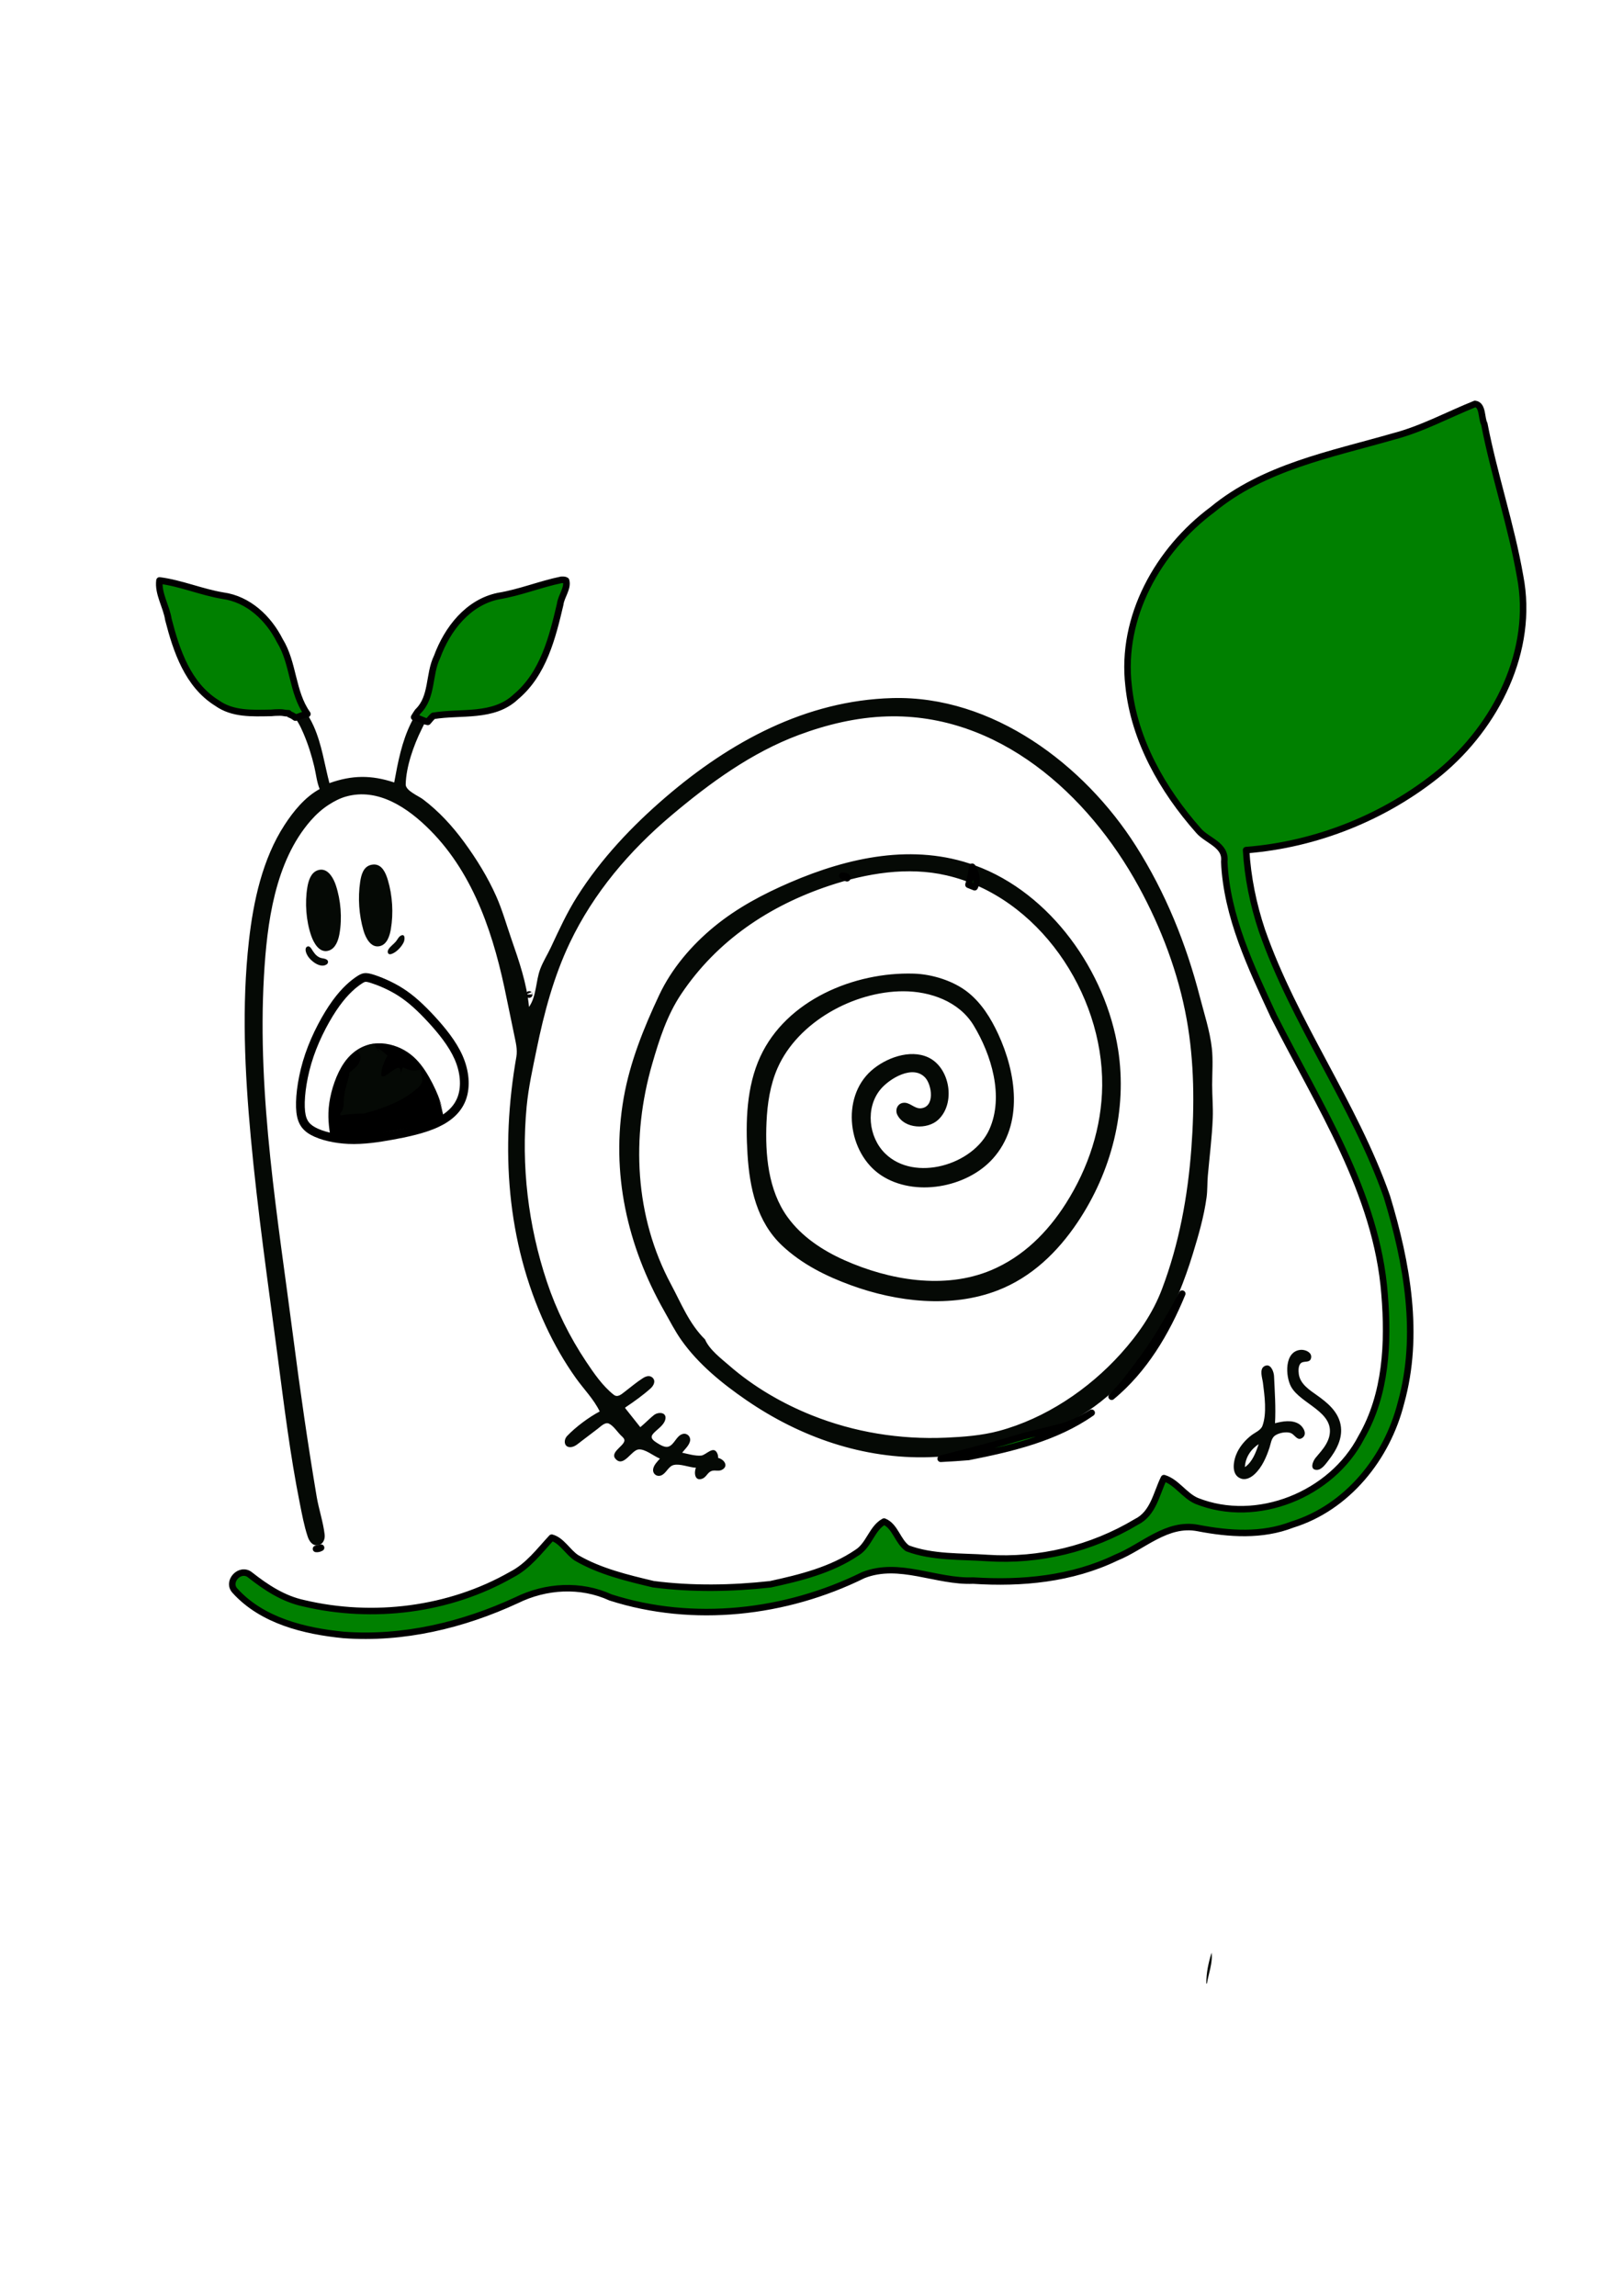 <?xml version="1.0" encoding="UTF-8" standalone="no"?>
<!-- Created with Inkscape (http://www.inkscape.org/) -->

<svg
   width="210mm"
   height="297mm"
   viewBox="0 0 210 297"
   version="1.1"
   id="svg1"
   xml:space="preserve"
   inkscape:export-filename="bitmap.svg"
   inkscape:export-xdpi="8.5521889"
   inkscape:export-ydpi="8.5521889"
   sodipodi:docname="snail.svg"
   inkscape:version="1.4.2 (ebf0e940, 2025-05-08)"
   xmlns:inkscape="http://www.inkscape.org/namespaces/inkscape"
   xmlns:sodipodi="http://sodipodi.sourceforge.net/DTD/sodipodi-0.dtd"
   xmlns="http://www.w3.org/2000/svg"
   xmlns:svg="http://www.w3.org/2000/svg"><sodipodi:namedview
     id="namedview1"
     pagecolor="#ffffff"
     bordercolor="#999999"
     borderopacity="1"
     inkscape:showpageshadow="2"
     inkscape:pageopacity="0"
     inkscape:pagecheckerboard="0"
     inkscape:deskcolor="#d1d1d1"
     inkscape:document-units="mm"
     inkscape:zoom="10.644821"
     inkscape:cx="200.7549"
     inkscape:cy="343.07764"
     inkscape:window-width="1600"
     inkscape:window-height="847"
     inkscape:window-x="0"
     inkscape:window-y="25"
     inkscape:window-maximized="0"
     inkscape:current-layer="layer1"><inkscape:page
       x="0"
       y="0"
       width="210"
       height="297"
       id="page2"
       margin="0"
       bleed="0" /></sodipodi:namedview><defs
     id="defs1"><inkscape:path-effect
       effect="powerstroke"
       message=""
       id="path-effect19"
       is_visible="true"
       lpeversion="1.3"
       scale_width="1"
       interpolator_type="CubicBezierJohan"
       interpolator_beta="0.2"
       start_linecap_type="zerowidth"
       end_linecap_type="zerowidth"
       offset_points="0,0.565"
       linejoin_type="extrp_arc"
       miter_limit="4"
       not_jump="false"
       sort_points="true" /><inkscape:path-effect
       effect="bspline"
       id="path-effect18"
       is_visible="true"
       lpeversion="1.3"
       weight="33.333"
       steps="2"
       helper_size="0"
       apply_no_weight="true"
       apply_with_weight="true"
       only_selected="false"
       uniform="false" /><inkscape:path-effect
       effect="powerstroke"
       message=""
       id="path-effect3"
       is_visible="true"
       lpeversion="1.3"
       scale_width="1"
       interpolator_type="CubicBezierJohan"
       interpolator_beta="0.2"
       start_linecap_type="zerowidth"
       end_linecap_type="zerowidth"
       offset_points="0,0.565"
       linejoin_type="extrp_arc"
       miter_limit="4"
       not_jump="false"
       sort_points="true" /><inkscape:path-effect
       effect="bspline"
       id="path-effect2"
       is_visible="true"
       lpeversion="1.3"
       weight="33.333"
       steps="2"
       helper_size="0"
       apply_no_weight="true"
       apply_with_weight="true"
       only_selected="false"
       uniform="false" /><inkscape:path-effect
       effect="powerstroke"
       message=""
       id="path-effect16"
       is_visible="true"
       lpeversion="1.3"
       scale_width="1"
       interpolator_type="CubicBezierJohan"
       interpolator_beta="0.2"
       start_linecap_type="zerowidth"
       end_linecap_type="zerowidth"
       offset_points="0,0.565"
       linejoin_type="extrp_arc"
       miter_limit="4"
       not_jump="false"
       sort_points="true" /><inkscape:path-effect
       effect="bspline"
       id="path-effect15"
       is_visible="true"
       lpeversion="1.3"
       weight="33.333"
       steps="2"
       helper_size="0"
       apply_no_weight="true"
       apply_with_weight="true"
       only_selected="false"
       uniform="false" /><inkscape:path-effect
       effect="powerstroke"
       message=""
       id="path-effect13"
       is_visible="true"
       lpeversion="1.3"
       scale_width="1"
       interpolator_type="CubicBezierJohan"
       interpolator_beta="0.2"
       start_linecap_type="zerowidth"
       end_linecap_type="zerowidth"
       offset_points="7.6539386e-16,0.565"
       linejoin_type="extrp_arc"
       miter_limit="4"
       not_jump="false"
       sort_points="true" /><inkscape:path-effect
       effect="bspline"
       id="path-effect12"
       is_visible="true"
       lpeversion="1.3"
       weight="33.333"
       steps="2"
       helper_size="0"
       apply_no_weight="true"
       apply_with_weight="true"
       only_selected="false"
       uniform="false" /><inkscape:path-effect
       effect="fill_between_many"
       method="bsplinespiro"
       autoreverse="false"
       close="false"
       join="false"
       linkedpaths="#path12,0,1"
       id="path-effect14"
       is_visible="true"
       lpeversion="0" /><inkscape:path-effect
       effect="fill_between_many"
       method="bsplinespiro"
       autoreverse="false"
       close="false"
       join="false"
       linkedpaths="#path2,0,1"
       id="path-effect4" /><inkscape:path-effect
       effect="fill_between_many"
       method="bsplinespiro"
       autoreverse="false"
       close="false"
       join="false"
       linkedpaths="#path18,0,1"
       id="path-effect20" /></defs><g
     inkscape:label="Layer 1"
     inkscape:groupmode="layer"
     id="layer1"><g
       inkscape:groupmode="layer"
       id="layer2"
       inkscape:label="test"
       style="display:inline"><g
         id="g23"><path
           d="m 50.654,146.892 c -1.99,0.36 -3.789,0.607 -5.555,0.528 -1.765,-0.079 -3.497,-0.483 -4.599,-1.091 -1.102,-0.607 -1.574,-1.417 -1.63,-3.092 -0.056,-1.675 0.304,-4.216 1.169,-6.746 0.866,-2.53 2.238,-5.049 3.452,-6.72 1.214,-1.671 2.271,-2.495 2.912,-2.933 0.641,-0.439 0.866,-0.492 1.72,-0.226 0.855,0.266 2.339,0.85 3.711,1.727 1.372,0.877 2.631,2.046 3.969,3.497 1.338,1.45 2.755,3.182 3.542,4.981 0.787,1.799 0.944,3.666 0.45,5.139 -0.495,1.473 -1.642,2.552 -3.306,3.328 -1.664,0.776 -3.845,1.248 -5.836,1.608 z"
           id="path14"
           style="display:none;fill:#000000"
           inkscape:original-d="M 0,0"
           inkscape:path-effect="#path-effect14" /><path
           style="display:inline;fill:#000000;fill-rule:nonzero;stroke:none;stroke-width:0;stroke-linecap:round;stroke-linejoin:round;stroke-miterlimit:20;stroke-dashoffset:135.831"
           d="m 50.554,146.336 v 0 c -1.588,0.287 -3.549,0.604 -5.429,0.52 -0.81,-0.036 -1.653,-0.146 -2.443,-0.333 -0.732,-0.173 -1.397,-0.407 -1.908,-0.689 -0.241,-0.133 -0.438,-0.271 -0.598,-0.421 -0.155,-0.145 -0.282,-0.307 -0.385,-0.498 -0.101,-0.187 -0.184,-0.412 -0.245,-0.693 -0.06,-0.277 -0.098,-0.605 -0.111,-1.004 -0.026,-0.777 0.042,-1.79 0.232,-2.942 0.184,-1.115 0.48,-2.354 0.908,-3.603 0.418,-1.222 0.963,-2.457 1.562,-3.603 0.588,-1.125 1.219,-2.15 1.813,-2.967 0.584,-0.804 1.129,-1.402 1.602,-1.851 0.469,-0.444 0.869,-0.741 1.172,-0.948 0.156,-0.107 0.264,-0.174 0.353,-0.219 0.083,-0.042 0.14,-0.058 0.188,-0.065 0.05,-0.007 0.117,-0.008 0.227,0.01 0.114,0.019 0.26,0.057 0.465,0.121 0.407,0.127 0.971,0.332 1.599,0.611 0.634,0.282 1.32,0.635 1.975,1.053 1.333,0.852 2.561,1.998 3.858,3.404 0.672,0.729 1.342,1.504 1.938,2.312 0.615,0.833 1.135,1.676 1.501,2.512 0.378,0.865 0.592,1.722 0.66,2.514 0.072,0.832 -0.016,1.584 -0.229,2.218 -0.225,0.669 -0.596,1.228 -1.076,1.704 -0.523,0.517 -1.182,0.942 -1.933,1.292 -0.833,0.388 -1.787,0.689 -2.699,0.925 -1.052,0.273 -2.137,0.483 -2.999,0.639 z m 0.201,1.112 c 0.87,-0.157 1.988,-0.373 3.081,-0.657 0.944,-0.245 1.972,-0.565 2.892,-0.995 0.834,-0.389 1.611,-0.881 2.25,-1.513 0.593,-0.587 1.066,-1.294 1.352,-2.147 0.268,-0.799 0.367,-1.709 0.283,-2.676 -0.08,-0.921 -0.326,-1.897 -0.751,-2.869 -0.41,-0.936 -0.979,-1.853 -1.627,-2.73 -0.63,-0.853 -1.329,-1.661 -2.017,-2.407 -1.325,-1.437 -2.629,-2.662 -4.08,-3.59 -0.711,-0.455 -1.45,-0.833 -2.124,-1.133 -0.667,-0.297 -1.273,-0.518 -1.723,-0.658 -0.222,-0.069 -0.424,-0.124 -0.613,-0.156 -0.193,-0.033 -0.382,-0.043 -0.575,-0.015 -0.195,0.028 -0.368,0.091 -0.534,0.174 -0.16,0.08 -0.32,0.184 -0.485,0.296 -0.341,0.233 -0.789,0.567 -1.31,1.06 -0.525,0.497 -1.115,1.148 -1.74,2.007 -0.631,0.868 -1.291,1.941 -1.9,3.108 -0.621,1.189 -1.19,2.477 -1.629,3.76 -0.449,1.312 -0.76,2.612 -0.953,3.785 -0.199,1.208 -0.275,2.296 -0.246,3.163 0.015,0.447 0.058,0.846 0.136,1.205 0.08,0.368 0.195,0.696 0.354,0.991 0.163,0.303 0.367,0.561 0.607,0.786 0.245,0.229 0.523,0.42 0.825,0.586 0.629,0.346 1.4,0.611 2.193,0.799 0.866,0.204 1.778,0.323 2.653,0.362 2.02,0.09 4.093,-0.25 5.68,-0.537 z"
           id="path12"
           inkscape:linked-fill="path14"
           inkscape:original-d="m 50.463195,147.00442 c -1.799045,0.24736 -3.59809,0.49473 -5.397132,0.7421 -1.731616,-0.40479 -3.46316,-0.80957 -5.194742,-1.21435 -0.472257,-0.80959 -0.944499,-1.61914 -1.416748,-2.42871 0.359817,-2.54121 0.719619,-5.0823 1.079428,-7.62345 1.371799,-2.51872 2.743542,-5.03733 4.115314,-7.55599 1.056961,-0.8236 2.113846,-1.64713 3.170817,-2.47074 0.224886,-0.0535 0.449769,-0.10691 0.674639,-0.16036 1.484242,0.5847 2.968424,1.16938 4.452636,1.75407 1.259356,1.1694 2.518662,2.33875 3.777994,3.50813 1.416775,1.73162 2.833494,3.46316 4.250242,5.19474 0.15742,1.86655 0.314833,3.73302 0.47225,5.59953 -1.146916,1.07945 -2.293784,2.15885 -3.440673,3.23828 -2.181387,0.47226 -4.362683,0.9445 -6.544025,1.41675 z"
           inkscape:path-effect="#path-effect12;#path-effect13"
           sodipodi:nodetypes="cccccccccccccc" /><path
           d="m 43.582,147.733 c -0.292,-1.124 -0.585,-3.517 -0.416,-5.08 0.169,-1.563 0.798,-3.564 1.732,-4.947 0.933,-1.383 2.17,-2.148 3.486,-2.361 1.316,-0.214 2.71,0.124 3.823,0.72 1.113,0.596 1.945,1.45 2.676,2.496 0.731,1.046 1.361,2.283 1.754,3.193 0.394,0.911 0.741,2.7 0.899,3.285"
           id="path17"
           style="fill:#000000"
           sodipodi:nodetypes="cssssssc" /><path
           style="fill:#000000;fill-rule:nonzero;stroke:none;stroke-width:0;stroke-linecap:round;stroke-linejoin:round;stroke-miterlimit:20;stroke-dashoffset:135.831"
           d="m 43.311,146.953 c 0,0 0.558,-0.088 0.558,-0.088 -0.077,-0.491 -0.202,-1.228 -0.261,-1.927 -0.051,-0.596 -0.07,-1.304 0.025,-2.138 0.085,-0.747 0.267,-1.633 0.557,-2.525 0.268,-0.826 0.626,-1.65 1.065,-2.33 0.416,-0.644 0.907,-1.159 1.454,-1.541 0.53,-0.37 1.113,-0.615 1.729,-0.732 0.608,-0.116 1.248,-0.106 1.878,0.005 0.63,0.11 1.239,0.319 1.782,0.591 0.55,0.276 1.031,0.615 1.465,1.007 0.447,0.404 0.844,0.864 1.21,1.362 0.385,0.523 0.737,1.088 1.035,1.612 0.322,0.568 0.589,1.1 0.785,1.523 0.221,0.478 0.366,0.848 0.472,1.148 0.128,0.362 0.218,0.68 0.281,0.913 -0.053,-0.198 -0.151,-0.588 -0.251,-0.923 -0.09,-0.305 -0.216,-0.686 -0.413,-1.177 -0.175,-0.435 -0.417,-0.982 -0.717,-1.569 -0.276,-0.542 -0.606,-1.13 -0.972,-1.682 -0.348,-0.525 -0.734,-1.023 -1.179,-1.472 -0.433,-0.436 -0.924,-0.825 -1.498,-1.152 -0.565,-0.322 -1.21,-0.581 -1.889,-0.736 -0.679,-0.155 -1.394,-0.205 -2.097,-0.108 -0.715,0.099 -1.406,0.349 -2.044,0.752 -0.658,0.416 -1.246,0.985 -1.745,1.697 -0.521,0.744 -0.939,1.633 -1.251,2.503 -0.34,0.946 -0.563,1.889 -0.681,2.7 -0.132,0.915 -0.135,1.696 -0.097,2.349 0.045,0.773 0.163,1.53 0.241,2.024 z"
           id="path15"
           inkscape:linked-fill="path17"
           inkscape:original-d="m 43.310703,146.95277 c -0.201962,-1.28709 -0.403924,-2.57418 -0.605887,-3.86128 0.629679,-2.00147 1.259332,-4.00287 1.888998,-6.00431 1.236866,-0.76461 2.473685,-1.52918 3.710527,-2.29378 1.394288,0.33733 2.78852,0.67464 4.182779,1.01196 0.832075,0.85457 1.664116,1.7091 2.496175,2.56364 0.629679,1.23687 1.259332,2.47369 1.888995,3.71053 0.157422,0.5847 0.314833,1.16938 0.472249,1.75407"
           inkscape:path-effect="#path-effect15;#path-effect16"
           sodipodi:nodetypes="cccccccc" /></g></g><path
       id="path1"
       style="fill:#050905;stroke:none;stroke-opacity:1"
       d="m 191.051,52.21 c -2.861,1.268 -5.577,2.769 -8.551,3.781 -5.656,1.923 -11.648,2.804 -17.187,5.077 -9.758,4.005 -18.549,12.768 -19.287,23.739 -0.518,7.704 2.913,14.85 7.588,20.743 0.755,0.952 1.48,1.987 2.471,2.707 0.632,0.46 1.843,0.86 2.233,1.549 0.328,0.58 0.114,1.533 0.149,2.178 0.073,1.328 0.324,2.681 0.601,3.979 0.872,4.086 2.365,7.97 4.082,11.769 3.634,8.039 8.516,15.504 11.959,23.622 2.143,5.051 3.591,10.459 4.192,15.917 0.803,7.301 -0.16,15.228 -4.721,21.251 -4.263,5.629 -12.025,8.083 -18.75,6.169 -0.476,-0.136 -1.08,-0.218 -1.483,-0.52 -0.331,-0.248 -0.744,-0.448 -1.058,-0.712 -0.428,-0.361 -0.717,-0.658 -1.123,-1.064 -0.335,-0.335 -0.871,-1.225 -1.396,-1.137 -0.468,0.078 -0.577,0.791 -0.685,1.16 -0.302,1.027 -0.477,2.485 -1.302,3.233 -2.592,2.35 -6.329,3.796 -9.634,4.771 -5.082,1.5 -10.599,1.657 -15.833,1.082 -1.86,-0.204 -3.867,-0.406 -5.671,-0.915 -1.002,-0.283 -1.686,-1.754 -2.199,-2.584 -0.226,-0.365 -0.499,-1.08 -1.018,-1.08 -0.583,0 -0.986,0.922 -1.248,1.334 -0.78,1.224 -1.417,2.39 -2.733,3.101 -4.366,2.36 -9.297,3.67 -14.224,4.149 -6.046,0.588 -12.155,-0.033 -17.865,-2.165 -1.39,-0.519 -3.45,-1.04 -4.487,-2.141 -0.521,-0.554 -1.084,-1.078 -1.559,-1.672 -0.196,-0.245 -0.435,-0.657 -0.803,-0.628 -0.41,0.032 -0.693,0.68 -0.915,0.965 -0.724,0.928 -1.351,1.92 -2.313,2.623 -6.143,4.49 -14.685,6.333 -22.182,6.021 -2.663,-0.111 -5.329,-0.407 -7.874,-1.25 -1.465,-0.485 -2.893,-1.14 -4.149,-2.042 -0.69,-0.496 -1.246,-1.312 -2.032,-1.65 -0.904,-0.389 -1.932,0.297 -1.86,1.294 0.062,0.86 0.91,1.545 1.521,2.057 1.725,1.447 3.797,2.373 5.927,3.048 8.069,2.558 17.723,1.512 25.485,-1.626 3.263,-1.319 6.35,-3.168 9.991,-3.206 1.127,-0.012 2.548,0.08 3.641,0.366 0.533,0.14 1.007,0.442 1.524,0.627 1.301,0.467 2.635,0.856 3.98,1.176 4.072,0.97 8.277,1.228 12.446,0.928 4.314,-0.31 8.554,-1.287 12.615,-2.755 2.021,-0.731 3.976,-2.181 6.096,-2.545 2.921,-0.502 5.855,0.584 8.72,1.018 3.891,0.589 7.861,0.657 11.769,0.216 3.72,-0.42 7.465,-1.351 10.838,-3.009 1.097,-0.539 2.181,-1.104 3.217,-1.753 1.16,-0.727 2.38,-1.596 3.725,-1.93 2.82,-0.701 5.565,0.575 8.382,0.692 4.784,0.199 10.267,-1.823 13.885,-4.905 7.463,-6.357 9.104,-17.281 7.974,-26.499 -0.643,-5.243 -1.922,-10.511 -3.914,-15.409 -2.313,-5.687 -5.475,-10.997 -8.319,-16.425 -4.029,-7.689 -8.591,-16.221 -8.61,-25.146 3.721,-0.087 7.496,-1.088 11.007,-2.258 11.952,-3.983 22.742,-12.851 24.564,-25.936 0.934,-6.707 -1.542,-12.938 -3.235,-19.304 -0.879,-3.304 -1.151,-6.881 -2.364,-10.075 z M 20.951,75.024 c -0.183,0.004 -0.349,0.064 -0.387,0.261 -0.066,0.349 0.188,0.813 0.293,1.139 0.291,0.902 0.654,1.782 0.865,2.709 1.105,4.857 2.694,10.459 7.954,12.351 1.436,0.517 3.053,0.704 4.572,0.564 0.988,-0.091 2.46,-0.488 3.296,0.178 0.808,0.644 1.324,1.724 1.722,2.654 0.597,1.394 1.055,2.843 1.403,4.318 0.229,0.97 0.314,1.947 0.69,2.878 -1.899,1.037 -3.39,2.869 -4.55,4.657 -2.847,4.386 -4.028,9.854 -4.603,14.986 -0.948,8.458 -0.536,16.943 0.242,25.4 0.876,9.518 2.241,18.975 3.487,28.448 0.828,6.295 1.605,12.653 2.85,18.881 0.289,1.447 0.556,2.914 1.02,4.318 0.192,0.582 0.592,1.22 1.3,1.133 0.699,-0.086 0.971,-0.763 0.899,-1.386 -0.189,-1.635 -0.759,-3.277 -1.033,-4.911 -1.143,-6.805 -2.132,-13.645 -3.015,-20.489 -1.997,-15.474 -4.691,-31.173 -3.805,-46.82 0.386,-6.809 1.397,-14.824 6.066,-20.151 0.675,-0.77 1.464,-1.486 2.328,-2.04 0.687,-0.44 1.414,-0.825 2.201,-1.05 4.204,-1.199 8.1,1.516 10.921,4.359 5.792,5.838 8.317,13.894 9.89,21.759 0.311,1.554 0.656,3.102 0.965,4.657 0.188,0.945 0.458,1.918 0.29,2.879 -2.065,11.777 -1.294,23.831 3.788,34.798 1.096,2.364 2.4,4.651 3.912,6.773 1.018,1.429 2.319,2.73 3.084,4.318 -1.404,0.736 -3.112,2.013 -4.208,3.161 -0.544,0.569 -0.394,1.597 0.568,1.441 0.485,-0.079 0.892,-0.473 1.27,-0.758 0.707,-0.535 1.408,-1.077 2.117,-1.61 0.355,-0.266 0.938,-0.888 1.428,-0.669 0.606,0.272 1.131,1.124 1.616,1.579 0.184,0.173 0.453,0.392 0.398,0.677 -0.14,0.724 -2.05,1.552 -1.019,2.436 0.993,0.851 1.941,-1.218 2.826,-1.339 0.86,-0.118 2.005,0.879 2.794,1.178 -0.331,0.388 -0.792,0.827 -0.875,1.353 -0.096,0.61 0.47,1.049 1.041,0.822 0.665,-0.264 0.911,-1.172 1.614,-1.343 0.836,-0.203 2.007,0.319 2.876,0.352 -0.26,0.626 -0.163,1.805 0.841,1.412 0.488,-0.191 0.659,-0.767 1.128,-0.971 0.449,-0.195 0.956,0.068 1.404,-0.173 0.93,-0.501 0.234,-1.376 -0.495,-1.538 -0.011,-0.17 -0.015,-0.342 -0.076,-0.503 -0.471,-1.236 -1.471,0.148 -2.129,0.202 -0.77,0.063 -1.701,-0.212 -2.451,-0.376 0.35,-0.448 0.912,-0.945 1.024,-1.523 0.107,-0.552 -0.383,-1.044 -0.937,-0.902 -0.854,0.219 -1.068,1.383 -1.873,1.646 -0.448,0.147 -1.065,-0.236 -1.431,-0.462 -0.219,-0.135 -0.461,-0.293 -0.619,-0.5 -0.216,-0.283 -0.085,-0.533 0.131,-0.769 0.482,-0.524 1.299,-1.004 1.506,-1.723 0.291,-1.008 -0.855,-1.092 -1.443,-0.641 -0.236,0.181 -0.456,0.387 -0.677,0.587 -0.366,0.332 -0.714,0.677 -1.101,0.985 l -1.948,-2.455 v -0.085 c 1.119,-0.748 2.277,-1.572 3.28,-2.471 0.399,-0.357 0.729,-0.983 0.224,-1.416 -0.377,-0.323 -0.849,-0.148 -1.217,0.086 -0.829,0.526 -1.59,1.182 -2.371,1.776 -0.421,0.32 -0.898,0.771 -1.409,0.368 -1.43,-1.128 -2.556,-2.771 -3.558,-4.271 -2.135,-3.196 -3.864,-6.681 -5.08,-10.329 -2.427,-7.277 -3.355,-15.046 -2.623,-22.691 0.242,-2.521 0.78,-4.901 1.284,-7.366 0.965,-4.72 2.218,-9.433 4.299,-13.801 3.081,-6.466 7.724,-11.918 13.182,-16.516 4.949,-4.169 10.317,-8.086 16.425,-10.368 3.652,-1.365 7.52,-2.287 11.43,-2.406 14.398,-0.436 26.023,10.039 32.568,22.008 2.915,5.331 5.14,11.2 6.215,17.188 0.985,5.483 1.018,11.141 0.604,16.679 -0.466,6.225 -1.585,12.351 -3.8,18.204 -1.194,3.155 -3.097,5.886 -5.348,8.382 -4.144,4.595 -9.739,8.358 -15.76,9.975 -2.199,0.59 -4.591,0.773 -6.858,0.87 -5.941,0.255 -11.826,-0.687 -17.357,-2.903 -3.845,-1.541 -7.54,-3.7 -10.668,-6.423 -1.055,-0.918 -2.58,-2.066 -3.133,-3.381 -2.076,-2.062 -3.048,-4.598 -4.396,-7.112 -4.722,-8.806 -5.178,-19.07 -2.442,-28.533 0.913,-3.157 1.92,-6.309 3.766,-9.059 4.623,-6.892 11.383,-11.407 19.159,-13.998 4.813,-1.604 10.139,-2.493 15.156,-1.333 11.886,2.747 20.256,15.244 20.143,27.185 -0.051,5.433 -1.787,10.665 -4.688,15.24 -2.381,3.756 -5.554,6.921 -9.698,8.658 -6.026,2.526 -13.174,1.28 -18.965,-1.302 -2.829,-1.261 -5.528,-3.039 -7.363,-5.578 -2.517,-3.482 -2.903,-8.122 -2.72,-12.277 0.105,-2.378 0.47,-4.834 1.441,-7.027 2.634,-5.95 9.86,-9.904 16.262,-9.906 3.467,-0.001 7.207,1.304 9.089,4.402 2.303,3.792 3.961,9.192 2.044,13.462 -2.066,4.602 -9.674,6.873 -13.491,3.115 -2.151,-2.118 -2.561,-5.903 -0.606,-8.277 1.156,-1.404 4.219,-3.269 5.807,-1.517 0.846,0.934 1.277,3.769 -0.558,3.954 -0.875,0.088 -1.468,-0.87 -2.367,-0.698 -0.711,0.136 -1.005,0.94 -0.688,1.555 0.942,1.829 3.876,1.902 5.251,0.656 2.334,-2.115 1.58,-6.783 -1.265,-8.102 -2.377,-1.103 -5.527,0.093 -7.365,1.723 -3.977,3.526 -3.025,10.684 1.27,13.528 4.306,2.851 11.051,1.632 14.445,-2.129 4.047,-4.484 3.038,-11.128 0.696,-16.17 -0.934,-2.01 -2.128,-3.944 -3.88,-5.35 -1.868,-1.499 -4.64,-2.362 -7.027,-2.435 -7.71,-0.235 -16.489,3.417 -19.865,10.748 -1.786,3.877 -1.912,8.423 -1.651,12.614 0.271,4.338 1.196,8.746 4.498,11.838 2.545,2.383 5.643,3.928 8.889,5.112 5.944,2.169 12.944,2.992 18.965,0.674 4.391,-1.691 7.771,-4.961 10.357,-8.818 4.376,-6.526 6.468,-14.536 5.241,-22.352 -1.583,-10.079 -8.717,-20.234 -18.476,-23.802 -7.977,-2.917 -16.399,-1.068 -23.961,2.188 -3.495,1.505 -6.87,3.295 -9.822,5.72 -2.928,2.406 -5.506,5.418 -7.126,8.867 -1.992,4.24 -3.775,8.659 -4.586,13.293 -1.692,9.668 0.46,19.149 5.265,27.601 0.714,1.257 1.36,2.54 2.195,3.725 2.191,3.109 5.288,5.623 8.401,7.762 7.006,4.814 15.14,7.648 23.707,7.388 3.02,-0.091 5.957,-0.65 8.89,-1.338 5.222,-1.225 9.915,-2.946 14.054,-6.487 5.684,-4.862 8.985,-11.469 11.136,-18.501 0.731,-2.388 1.433,-4.797 1.772,-7.282 0.127,-0.928 0.08,-1.864 0.161,-2.794 0.217,-2.473 0.542,-4.97 0.639,-7.451 0.056,-1.425 -0.077,-2.887 -0.077,-4.318 0,-1.56 0.134,-3.19 -0.041,-4.741 -0.255,-2.251 -0.981,-4.427 -1.542,-6.604 -1.782,-6.915 -4.448,-13.514 -8.285,-19.558 -6.686,-10.532 -18.541,-19.49 -31.534,-19.13 -11.174,0.31 -20.97,5.661 -29.295,12.804 -4.36,3.741 -8.371,7.978 -11.453,12.845 -1.36,2.148 -2.344,4.318 -3.415,6.604 -0.441,0.942 -1.005,1.817 -1.374,2.794 -0.593,1.571 -0.473,3.513 -1.454,4.911 -0.278,-3.028 -1.296,-5.958 -2.284,-8.805 -0.629,-1.814 -1.16,-3.708 -1.935,-5.465 -1.096,-2.486 -2.577,-4.878 -4.18,-7.066 -1.516,-2.07 -3.267,-3.977 -5.318,-5.527 -0.577,-0.436 -2.256,-1.11 -2.237,-1.93 0.054,-2.311 1.034,-5.057 2.047,-7.106 0.347,-0.702 0.797,-1.762 1.556,-2.103 1.203,-0.54 3.098,-0.159 4.391,-0.186 2.155,-0.045 4.236,-0.675 5.927,-2.035 2.29,-1.842 3.784,-4.492 4.618,-7.276 0.376,-1.255 0.538,-2.547 0.869,-3.81 0.349,-1.332 0.914,-2.587 1.287,-3.895 -1.593,-0.26 -3.447,0.944 -4.996,1.297 -1.759,0.4 -3.554,0.505 -5.249,1.172 -3.174,1.249 -5.229,4.162 -6.373,7.268 -0.427,1.16 -0.729,2.338 -0.937,3.556 -0.116,0.678 -0.088,1.476 -0.362,2.112 -0.213,0.495 -0.663,0.859 -0.991,1.275 -0.432,0.548 -0.785,1.153 -1.093,1.777 -1.204,2.434 -1.698,5.062 -2.181,7.705 -2.968,-0.981 -5.441,-0.962 -8.382,0.085 -0.656,-2.496 -0.973,-4.974 -2.035,-7.366 -0.345,-0.778 -0.784,-1.521 -1.294,-2.201 -0.379,-0.504 -0.875,-0.997 -1.074,-1.609 -0.356,-1.094 -0.354,-2.346 -0.637,-3.472 -0.745,-2.956 -2.271,-6.084 -4.781,-7.915 -2.775,-2.023 -6.108,-1.827 -9.228,-2.895 -0.731,-0.25 -1.448,-0.602 -2.201,-0.778 -0.094,-0.022 -0.222,-0.049 -0.349,-0.056 -0.027,-0.001 -0.053,-0.002 -0.079,-0.001 z m 27.546,36.815 c -0.138,-0.009 -0.287,0.002 -0.448,0.036 -1.044,0.223 -1.314,1.309 -1.45,2.226 -0.305,2.067 -0.151,4.258 0.429,6.265 0.264,0.914 0.94,2.314 2.121,2.03 0.952,-0.229 1.278,-1.356 1.423,-2.199 0.354,-2.056 0.209,-4.35 -0.388,-6.35 -0.267,-0.895 -0.72,-1.944 -1.688,-2.008 z m -6.941,0.664 c -0.142,0.001 -0.292,0.026 -0.449,0.081 -0.893,0.307 -1.199,1.362 -1.339,2.195 -0.335,1.998 -0.166,4.351 0.497,6.265 0.32,0.925 1.069,2.324 2.28,1.93 0.892,-0.289 1.236,-1.355 1.381,-2.184 0.355,-2.024 0.174,-4.316 -0.472,-6.265 -0.283,-0.852 -0.905,-2.03 -1.899,-2.022 z m 10.518,8.472 c -0.053,0.003 -0.116,0.02 -0.19,0.055 -0.301,0.142 -0.458,0.526 -0.662,0.771 -0.297,0.356 -0.724,0.624 -0.966,1.024 -0.183,0.303 -0.084,0.721 0.342,0.605 0.651,-0.177 1.364,-0.946 1.639,-1.539 0.116,-0.25 0.212,-0.935 -0.162,-0.915 z m -12.187,1.45 c -0.05,-8.4e-4 -0.102,0.012 -0.155,0.044 -0.398,0.24 -0.089,0.918 0.083,1.198 0.396,0.647 1.613,1.625 2.429,1.108 0.197,-0.125 0.281,-0.386 0.104,-0.568 -0.231,-0.237 -0.695,-0.203 -0.987,-0.339 -0.516,-0.24 -0.765,-0.654 -1.056,-1.114 -0.092,-0.145 -0.241,-0.328 -0.418,-0.331 z m 8.472,12.614 c -0.752,0.012 -1.51,0.531 -2.206,0.901 0.655,0.374 0.752,1.418 -0.364,2.339 -0.193,0.159 -0.386,0.317 -0.576,0.479 -0.009,0.217 -0.049,0.456 -0.126,0.714 -0.192,0.642 -0.375,1.287 -0.497,1.946 -0.058,0.37 -0.124,0.743 -0.113,1.119 0.02,0.702 -0.17,1.202 -0.453,1.501 0.007,0.083 0.015,0.166 0.026,0.248 0.838,-0.137 1.713,-0.196 2.533,-0.216 0.144,-0.004 0.288,-0.004 0.433,-0.004 0.022,-0.006 0.045,-0.011 0.067,-0.017 0.461,-0.127 0.984,-0.266 1.441,-0.41 0.979,-0.309 1.941,-0.676 2.865,-1.121 0.207,-0.108 0.417,-0.209 0.62,-0.323 0.768,-0.431 1.483,-0.952 2.143,-1.534 0.187,-0.224 0.399,-0.458 0.477,-0.746 0.033,-0.161 0.021,-0.062 -0.02,-0.345 -0.059,-0.407 -0.139,-0.81 -0.212,-1.214 -0.395,0.127 -0.812,0.163 -1.228,0.09 -0.464,-0.081 -0.613,-0.181 -1.038,-0.374 -0.003,-0.002 -0.005,-0.003 -0.008,-0.005 -0.01,0.021 -0.019,0.042 -0.028,0.064 -0.099,0.234 -0.089,0.202 -0.175,0.44 -0.027,0.075 -0.07,0.201 -0.096,0.286 -0.006,0.021 -0.008,0.044 -0.017,0.064 l -5.17e-4,5.1e-4 v 5.2e-4 l -5.17e-4,5.2e-4 -5.16e-4,5.1e-4 h -5.17e-4 v -5.1e-4 c -2.55e-4,-0.005 0.005,-0.029 0.006,-0.038 v -5.2e-4 c 0.295,-2.427 -2.893,2.053 -2.444,-0.349 0.088,-0.469 0.267,-0.916 0.449,-1.355 0.094,-0.215 0.205,-0.42 0.336,-0.612 -0.088,-0.077 -0.175,-0.153 -0.263,-0.229 -0.265,-0.218 -0.514,-0.465 -0.821,-0.625 -0.069,-0.029 -0.147,-0.056 -0.223,-0.049 -0.021,-5.6e-4 -0.033,-0.004 -0.037,-0.004 h -5.16e-4 -5.17e-4 -5.17e-4 -5.17e-4 v 5.1e-4 h 5.17e-4 v 5.2e-4 c 5.68e-4,9.9e-4 0.002,0.003 0.004,0.005 0.247,0.323 0.343,0.471 0.343,0.491 v 5.2e-4 l -5.17e-4,5.1e-4 v 5.2e-4 h -5.16e-4 l -5.17e-4,5.2e-4 h -5.17e-4 l -5.17e-4,-5.2e-4 c -0.041,-0.01 -0.46,-0.524 -0.791,-1.12 z m 5.488,2.606 c 0.02,0.011 0.04,0.02 0.06,0.029 0.009,0.005 0.019,0.008 0.029,0.006 h 5.16e-4 5.17e-4 v -5.2e-4 -5.2e-4 -5.1e-4 -5.2e-4 c -10e-4,-0.002 -0.004,-0.004 -0.005,-0.006 -2.08e-4,-2.8e-4 -9.01e-4,-0.001 -10e-4,-0.002 -0.02,-0.007 -0.04,-0.014 -0.06,-0.021 -0.008,-10e-4 -0.016,-0.003 -0.024,-0.004 z M 168.387,174.622 c -0.038,2.6e-4 -0.076,0.002 -0.112,0.006 -2.123,0.202 -1.955,3.416 -1.229,4.751 1.233,2.266 5.705,3.263 4.95,6.435 -0.085,0.358 -0.237,0.697 -0.419,1.016 -0.375,0.658 -0.888,1.198 -1.365,1.778 -0.343,0.416 -0.808,1.557 0.182,1.545 0.628,-0.008 1.136,-0.767 1.481,-1.206 1.032,-1.316 1.925,-2.923 1.58,-4.657 -0.341,-1.711 -1.713,-2.84 -3.064,-3.797 -0.962,-0.681 -2.162,-1.453 -2.338,-2.723 -0.059,-0.427 -0.087,-1.191 0.326,-1.467 0.417,-0.279 1.146,0.058 1.267,-0.66 0.114,-0.675 -0.686,-1.025 -1.26,-1.021 z m -4.457,2.015 c -0.108,0.003 -0.225,0.038 -0.351,0.114 -0.661,0.393 -0.244,1.53 -0.169,2.12 0.211,1.667 0.531,3.959 -0.06,5.577 -0.214,0.584 -0.96,0.869 -1.424,1.225 -0.76,0.582 -1.4,1.314 -1.83,2.173 -0.491,0.981 -0.906,2.951 0.479,3.434 0.646,0.225 1.303,-0.147 1.766,-0.579 0.962,-0.899 1.525,-2.22 1.927,-3.448 0.152,-0.465 0.22,-1.098 0.593,-1.446 0.467,-0.436 1.619,-0.665 2.208,-0.393 0.472,0.218 0.799,1.026 1.423,0.61 0.718,-0.479 0.141,-1.444 -0.389,-1.789 -0.911,-0.593 -2.148,-0.376 -3.129,-0.115 0.113,-2.063 -0.032,-4.041 -0.126,-6.096 -0.023,-0.5 -0.335,-1.406 -0.917,-1.388 z m -1.073,10.193 c -0.36,1.063 -0.813,2.308 -1.778,2.964 0.051,-1.219 0.757,-2.309 1.778,-2.964 z m -6.096,65.786 c -0.41,1.349 -0.677,2.564 -0.677,3.979 h 0.085 c 0.192,-1.234 0.782,-2.734 0.593,-3.979 z"
       sodipodi:nodetypes="cssssssssssssssssssssssssssssssssssssssssssscssssssssssssssccssccsssssssscssssssssssssscsssssscscssssssscssscsscccscssssssssscccsssssssssssscssssssssscsssssssssssscssssscssssssssssssssssssssssssssssssccscssssssscssssssssssscsssssssccssssssssccscsssssssscsssssssscssssssccsssssccccscscscccccscsccscccccscccccccsccscccccsccccccccsccccccccccccccccccsccccccsssscssssssccccscssssssssscscccccsccss" /><path
       style="fill:#008000;stroke:#000000;stroke-width:2.795;stroke-linecap:round;stroke-linejoin:round;stroke-miterlimit:20;stroke-dashoffset:135.831;stroke-dasharray:none"
       d="m 535.604,1.688 c -11.648,4.683 -22.823,10.796 -35.095,13.99 -26.821,7.716 -55.663,13.154 -77.776,31.451 -23.338,17.341 -39.516,46.142 -36.037,75.756 2.408,23.36 14.661,44.758 29.979,62.096 3.739,4.484 12.044,6.165 11.141,13.434 1.041,23.555 11.562,45.406 21.31,66.456 19.271,38.156 44.284,75.8 47.612,119.558 1.697,20.846 0.715,42.835 -9.973,61.371 -12.727,24.66 -44.886,37.72 -70.843,27.348 -5.272,-2.297 -8.615,-8.153 -14.029,-9.783 -3.282,6.637 -4.49,15.202 -11.926,18.854 -19.154,11.48 -41.689,16.959 -63.998,15.475 -11.423,-0.787 -23.531,-0.107 -34.342,-4.162 -4.23,-2.959 -5.222,-9.589 -10.055,-11.504 -5.216,2.805 -6.406,10.116 -11.586,13.33 -11.018,7.516 -24.385,10.829 -37.271,13.627 -16.643,1.833 -33.688,2.118 -50.309,-0.027 -11.278,-2.686 -22.997,-5.468 -33.07,-11.346 -3.737,-2.451 -6.345,-7.526 -10.633,-8.656 -5.319,5.713 -10.082,12.219 -17.252,15.891 -26.702,15.276 -59.57,19.348 -89.404,12.279 -8.686,-1.861 -16.089,-6.736 -22.943,-12.121 -4.255,-3.556 -10.263,2.798 -6.559,6.746 11.681,12.927 29.927,17.359 46.65,19.01 25.66,1.914 51.254,-4.195 74.455,-14.939 12.537,-6.169 27.536,-7.081 40.355,-1.178 35.569,11.382 75.348,6.842 108.596,-9.572 15.529,-6.165 31.393,2.991 47.262,2.319 20.908,1.373 42.421,-0.657 61.502,-9.864 11.552,-4.651 21.751,-15.328 35.164,-12.719 13.427,2.584 27.546,3.573 40.561,-1.492 23.686,-7.34 40.751,-28.707 46.682,-52.279 8.192,-29.276 2.591,-60.208 -6.059,-88.689 -14.022,-39.908 -39.838,-74.51 -53.744,-114.457 -3.712,-11.141 -6.078,-22.709 -6.766,-34.439 30.196,-2.366 59.804,-14.181 83.27,-33.35 24.243,-20.069 40.685,-52.499 34.51,-84.355 C 551.125,53.629 543.853,32.287 539.593,10.246 538.269,7.951 539.085,2.024 535.604,1.688 Z"
       id="path2"
       transform="matrix(0.301,0,0,0.301,29.634,51.747)" /><path
       id="path3"
       style="fill:#008000;stroke:#000000;stroke-width:3.226;stroke-linecap:round;stroke-linejoin:round;stroke-miterlimit:20;stroke-dasharray:none;stroke-dashoffset:135.831"
       transform="scale(0.265)"
       d="m 274.693,283.041 c -0.195,9.8e-4 -0.389,0.01 -0.576,0.016 -10.358,2.114 -20.262,6.235 -30.766,7.928 -14.916,3.09 -24.921,16.08 -29.945,29.693 -4.211,8.632 -2.047,19.589 -9.404,26.691 -0.636,0.896 -1.226,1.813 -1.775,2.748 2.541,0.505 4.262,1.818 6.663,2.256 0.568,-0.743 1.947,-2.281 2.648,-2.906 13.533,-2.276 29.425,1.05 40.363,-9.326 13.432,-11.248 17.79,-28.906 21.623,-45.184 0.416,-3.768 3.929,-7.885 2.85,-11.539 -0.493,-0.325 -1.094,-0.38 -1.68,-0.377 z m -124.623,65.52 c -7.608,-10.658 -6.618,-24.778 -13.48,-35.881 -5.516,-10.887 -15.259,-20.152 -27.75,-21.887 -10.477,-1.724 -20.496,-6.095 -30.953,-7.42 -0.852,6.328 3.403,12.742 4.332,19.047 3.946,15.298 9.496,31.904 23.65,40.738 7.788,5.585 17.321,4.994 26.574,4.857 0.617,-0.077 1.239,-0.129 1.865,-0.148 0.764,-0.028 1.53,-0.065 2.295,-0.057 0.765,0.008 1.528,0.061 2.283,0.215 0.112,0.023 0.224,0.048 0.336,0.072 0.574,0.032 1.146,0.071 1.713,0.121 0.154,0.169 0.307,0.34 0.457,0.512 0.535,0.201 1.057,0.438 1.562,0.717 0.041,0.024 1.214,0.824 1.255,0.848 2.337,-0.367 3.54,-1.462 5.861,-1.735 z m 324.633,74.598 c -0.317,2.968 -0.902,5.901 -1.816,8.746 1.005,0.379 2.004,0.777 2.994,1.193 1.459,-2.773 1.424,-5.698 -1.178,-9.939 z m -63.42,4.365 c 0.703,0.505 1.351,0.928 2.283,1.195 0.229,0.065 0.057,-0.662 -0.016,-0.721 h -0.002 l -0.002,-0.002 c -0.359,-0.193 -0.773,-0.253 -1.16,-0.379 -0.367,-0.038 -0.736,-0.068 -1.104,-0.094 z m -152.893,57.945 c 0.002,0.06 0.002,0.065 0.002,0.002 z m 318.832,146.084 c -2.394,4.559 -4.891,9.063 -7.547,13.477 -3.407,5.981 -7.08,11.798 -11.143,17.359 -2.745,3.77 -5.592,7.46 -8.391,11.189 -2.317,2.87 -4.744,5.654 -7.357,8.244 15.953,-13.248 26.604,-31.25 34.438,-50.27 z m -44.219,58.133 c -5.415,3.347 -10.814,6.035 -17.195,7.477 -4.194,1.069 -8.417,2.02 -12.611,3.09 -5.882,1.415 -11.609,3.427 -17.467,4.936 -8.783,2.4 -17.595,4.681 -26.418,6.928 4.53,-0.211 9.045,-0.526 13.521,-0.881 20.84,-4.097 42.599,-9.226 60.17,-21.549 z m -376.256,65.871 c -0.811,0.198 -1.623,0.385 -2.438,0.564 0.826,0.107 1.68,-0.115 2.438,-0.564 z"
       sodipodi:nodetypes="sccccccccccsssccccccccccccccssccccscccccssccccccccccccccccccc" /></g></svg>
